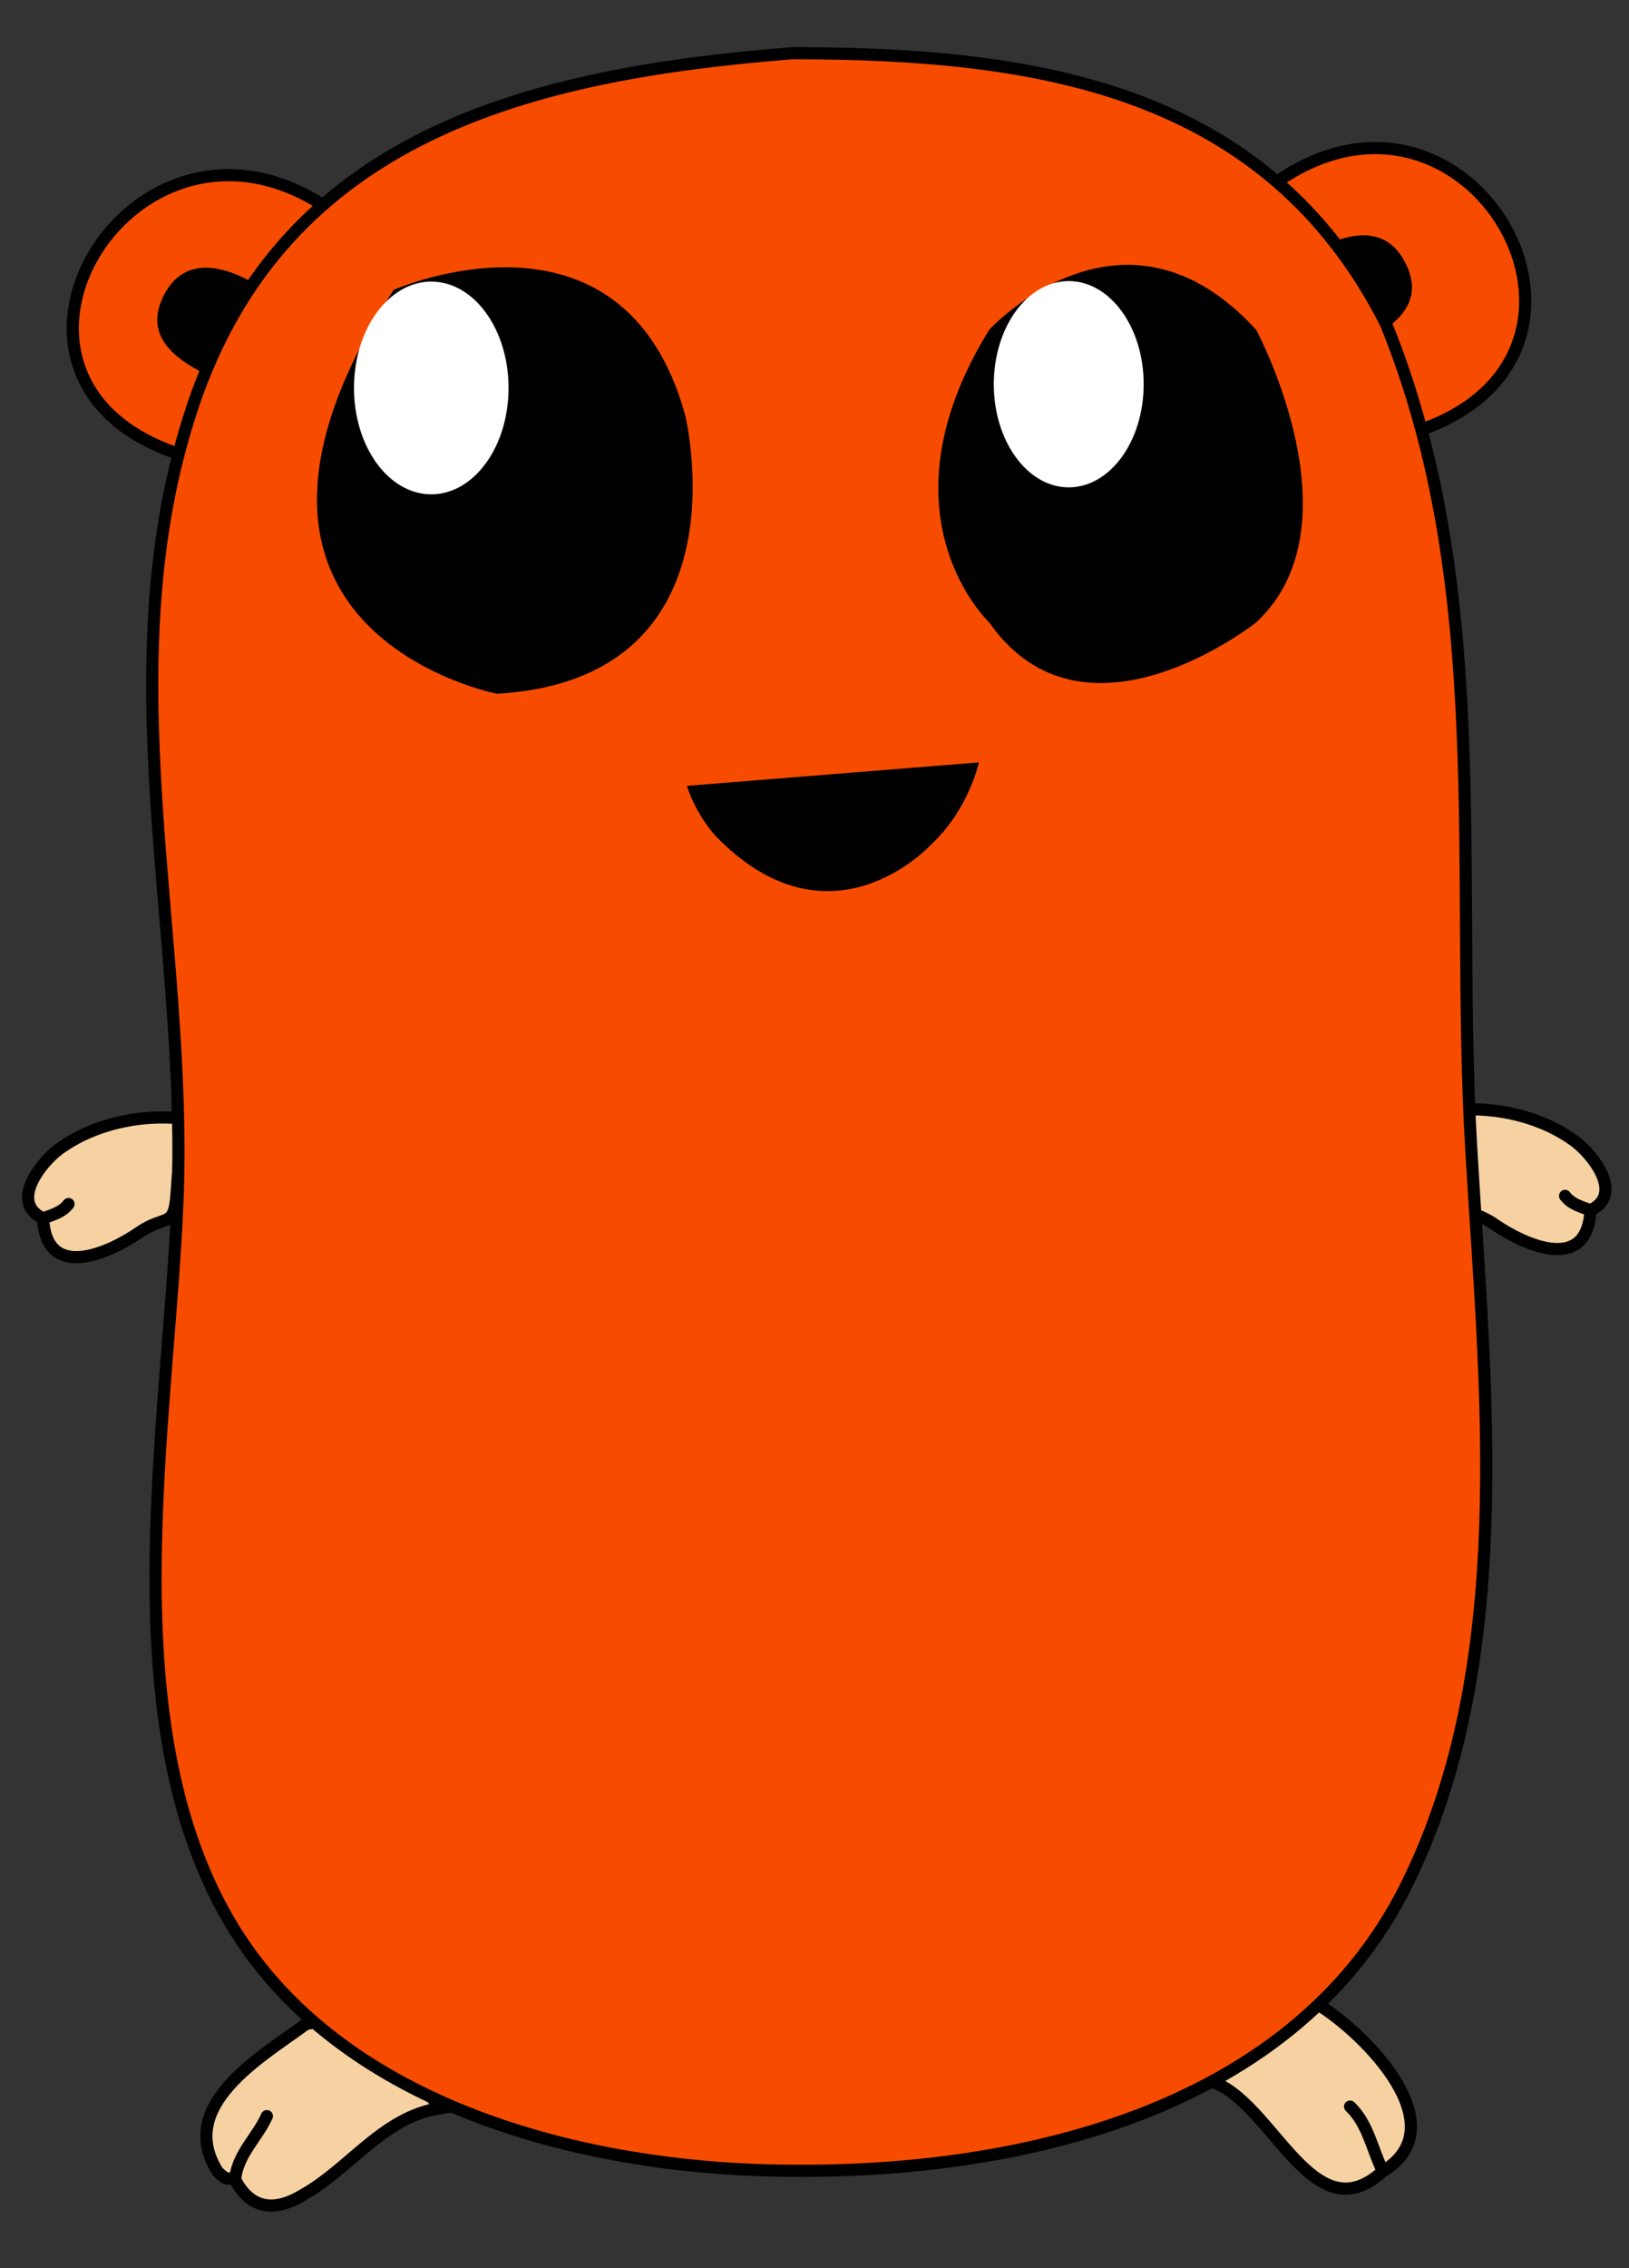 <?xml version="1.0" encoding="UTF-8" standalone="no"?>
<!-- Generator: Adobe Illustrator 15.0.0, SVG Export Plug-In . SVG Version: 6.00 Build 0)  -->

<svg
   version="1.1"
   id="レイヤー_1"
   x="0px"
   y="0px"
   width="401.98px"
   height="559.472px"
   viewBox="0 0 401.98 559.472"
   enable-background="new 0 0 401.98 559.472"
   xml:space="preserve"
   sodipodi:docname="fepher.svg"
   inkscape:version="1.1.1 (1:1.1+202109281949+c3084ef5ed)"
   inkscape:export-filename="/media/federico/Elements/Imágenes/fepher.png"
   inkscape:export-xdpi="143.96431"
   inkscape:export-ydpi="143.96431"
   xmlns:inkscape="http://www.inkscape.org/namespaces/inkscape"
   xmlns:sodipodi="http://sodipodi.sourceforge.net/DTD/sodipodi-0.dtd"
   xmlns="http://www.w3.org/2000/svg"
   xmlns:svg="http://www.w3.org/2000/svg"><rect x="0" y="0" width="401.98" height="559.472" fill="#333333" stroke="none"/><defs
   id="defs970">
	
</defs><sodipodi:namedview
   id="namedview968"
   pagecolor="#ffffff"
   bordercolor="#666666"
   borderopacity="1.0"
   inkscape:pageshadow="2"
   inkscape:pageopacity="0.0"
   inkscape:pagecheckerboard="0"
   showgrid="false"
   inkscape:zoom="0.72032204"
   inkscape:cx="-219.34634"
   inkscape:cy="109.67317"
   inkscape:window-width="1106"
   inkscape:window-height="1051"
   inkscape:window-x="0"
   inkscape:window-y="0"
   inkscape:window-maximized="0"
   inkscape:current-layer="レイヤー_1" />
<path
   fill-rule="evenodd"
   clip-rule="evenodd"
   fill="#F6D2A2"
   stroke="#000000"
   stroke-width="3"
   stroke-linecap="round"
   d="  M10.634,300.493c0.764,15.751,16.499,8.463,23.626,3.539c6.765-4.675,8.743-0.789,9.337-10.015  c0.389-6.064,1.088-12.128,0.744-18.216c-10.23-0.927-21.357,1.509-29.744,7.602C10.277,286.542,2.177,296.561,10.634,300.493"
   id="path913" />
<path
   fill-rule="evenodd"
   clip-rule="evenodd"
   fill="#C6B198"
   stroke="#000000"
   stroke-width="3"
   stroke-linecap="round"
   d="  M10.634,300.493c2.29-0.852,4.717-1.457,6.271-3.528"
   id="path915" />
<path
   fill-rule="evenodd"
   clip-rule="evenodd"
   fill="#6AD7E5"
   stroke="#000000"
   stroke-width="3"
   stroke-linecap="round"
   d="  M46.997,112.853C-13.3,95.897,31.536,19.189,79.956,50.74L46.997,112.853z"
   id="path917"
   style="fill:#f74c00" />
<path
   fill-rule="evenodd"
   clip-rule="evenodd"
   fill="#6AD7E5"
   stroke="#000000"
   stroke-width="3"
   stroke-linecap="round"
   d="  M314.895,44.984c47.727-33.523,90.856,42.111,35.388,61.141L314.895,44.984z"
   id="path919"
   style="fill:#f74c00" />
<path
   fill-rule="evenodd"
   clip-rule="evenodd"
   fill="#F6D2A2"
   stroke="#000000"
   stroke-width="3"
   stroke-linecap="round"
   d="  M325.161,494.343c12.123,7.501,34.282,30.182,16.096,41.18c-17.474,15.999-27.254-17.561-42.591-22.211  C305.271,504.342,313.643,496.163,325.161,494.343z"
   id="path921" />
<path
   fill-rule="evenodd"
   clip-rule="evenodd"
   fill="none"
   stroke="#000000"
   stroke-width="3"
   stroke-linecap="round"
   d="  M341.257,535.522c-2.696-5.361-3.601-11.618-8.102-15.939"
   id="path923" />
<path
   fill-rule="evenodd"
   clip-rule="evenodd"
   fill="#F6D2A2"
   stroke="#000000"
   stroke-width="3"
   stroke-linecap="round"
   d="  M108.579,519.975c-14.229,2.202-22.238,15.039-34.1,21.558c-11.178,6.665-15.454-2.134-16.461-3.92  c-1.752-0.799-1.605,0.744-4.309-1.979c-10.362-16.354,10.797-28.308,21.815-36.432C90.87,496.1,100.487,509.404,108.579,519.975z"
   id="path925" />
<path
   fill-rule="evenodd"
   clip-rule="evenodd"
   fill="none"
   stroke="#000000"
   stroke-width="3"
   stroke-linecap="round"
   d="  M58.019,537.612c0.542-6.233,5.484-10.407,7.838-15.677"
   id="path927" />
<path
   fill-rule="evenodd"
   clip-rule="evenodd"
   d="M49.513,91.667c-7.955-4.208-13.791-9.923-8.925-19.124  c4.505-8.518,12.874-7.593,20.83-3.385L49.513,91.667z"
   id="path929" />
<path
   fill-rule="evenodd"
   clip-rule="evenodd"
   d="M337.716,83.667c7.955-4.208,13.791-9.923,8.925-19.124  c-4.505-8.518-12.874-7.593-20.83-3.385L337.716,83.667z"
   id="path931" />
<path
   fill-rule="evenodd"
   clip-rule="evenodd"
   fill="#F6D2A2"
   stroke="#000000"
   stroke-width="3"
   stroke-linecap="round"
   d="  M392.475,298.493c-0.764,15.751-16.499,8.463-23.626,3.539c-6.765-4.675-8.743-0.789-9.337-10.015  c-0.389-6.064-1.088-12.128-0.744-18.216c10.23-0.927,21.357,1.509,29.744,7.602C392.831,284.542,400.932,294.561,392.475,298.493"
   id="path933" />
<path
   fill-rule="evenodd"
   clip-rule="evenodd"
   fill="#C6B198"
   stroke="#000000"
   stroke-width="3"
   stroke-linecap="round"
   d="  M392.475,298.493c-2.29-0.852-4.717-1.457-6.271-3.528"
   id="path935" />
<path
   fill-rule="evenodd"
   clip-rule="evenodd"
   fill="#6ad7e5"
   stroke="#000000"
   stroke-width="3"
   stroke-linecap="round"
   d="m 195.512,13.124 c 60.365,0 116.953,8.633 146.452,66.629 26.478,65.006 17.062,135.104 21.1,203.806 3.468,58.992 11.157,127.145 -16.21,181.812 -28.79,57.514 -100.73,71.982 -160,69.863 C 140.299,533.568 84.06,518.38 57.785,475.845 26.959,425.945 41.553,351.747 43.792,296.223 46.444,230.452 25.977,164.481 47.584,100.122 69.999,33.359 130.451,18.271 195.512,13.124"
   id="path937"
   style="fill:#f74c00" />







<g
   transform="matrix(0.892,0,0,0.892,244.092,151.104)"
   id="g1229"
   style="clip-rule:evenodd;fill-rule:evenodd;stroke-linejoin:round;stroke-miterlimit:1.414"><path
     d="m 0,-78.192 c 0,0 36.935,-40.443 73.871,0 0,0 29.022,53.927 0,80.887 0,0 -47.487,37.748 -73.871,0 0,0 -31.658,-29.659 0,-80.887"
     style="fill-rule:nonzero"
     id="path1227" /></g><g
   transform="matrix(0.892,0,0,0.892,282.218,94.765)"
   id="g1233"
   style="clip-rule:evenodd;fill-rule:evenodd;stroke-linejoin:round;stroke-miterlimit:1.414"><path
     d="m 0,0.004 c 0,15.746 -9.282,28.514 -20.732,28.514 -11.448,0 -20.73,-12.768 -20.73,-28.514 0,-15.75 9.282,-28.518 20.73,-28.518 C -9.282,-28.514 0,-15.746 0,0.004"
     style="fill:#ffffff;fill-rule:nonzero"
     id="path1231" /></g><g
   transform="matrix(0.892,0,0,0.892,97.123,146.089)"
   id="g1237"
   style="clip-rule:evenodd;fill-rule:evenodd;stroke-linejoin:round;stroke-miterlimit:1.414"><path
     d="m 0,-83.609 c 0,0 63.355,-28.052 80.648,34.562 0,0 18.114,72.98 -52.03,77.099 0,0 -89.444,-17.228 -28.618,-111.661"
     style="fill-rule:nonzero"
     id="path1235" /></g><g
   transform="matrix(0.892,0,0,0.892,125.492,95.688)"
   id="g1241"
   style="clip-rule:evenodd;fill-rule:evenodd;stroke-linejoin:round;stroke-miterlimit:1.414"><path
     d="m 0,0.002 c 0,16.239 -9.572,29.409 -21.381,29.409 -11.804,0 -21.379,-13.17 -21.379,-29.409 0,-16.244 9.575,-29.411 21.379,-29.411 C -9.572,-29.409 0,-16.242 0,0.002"
     style="fill:#ffffff;fill-rule:nonzero"
     id="path1239" /></g><g
   transform="matrix(0.892,0,0,0.892,169.488,229.749)"
   id="g1245"
   style="clip-rule:evenodd;fill-rule:evenodd;stroke-linejoin:round;stroke-miterlimit:1.414"><path
     d="m 0,-40.271 80.796,-6.484 c 0,0 -2.738,13.006 -13.279,22.769 0,0 -27.79,30.47 -59.673,-2.533 0,0 -5.217,-5.629 -7.844,-13.752"
     style="fill-rule:nonzero"
     id="path1243" /></g></svg>
